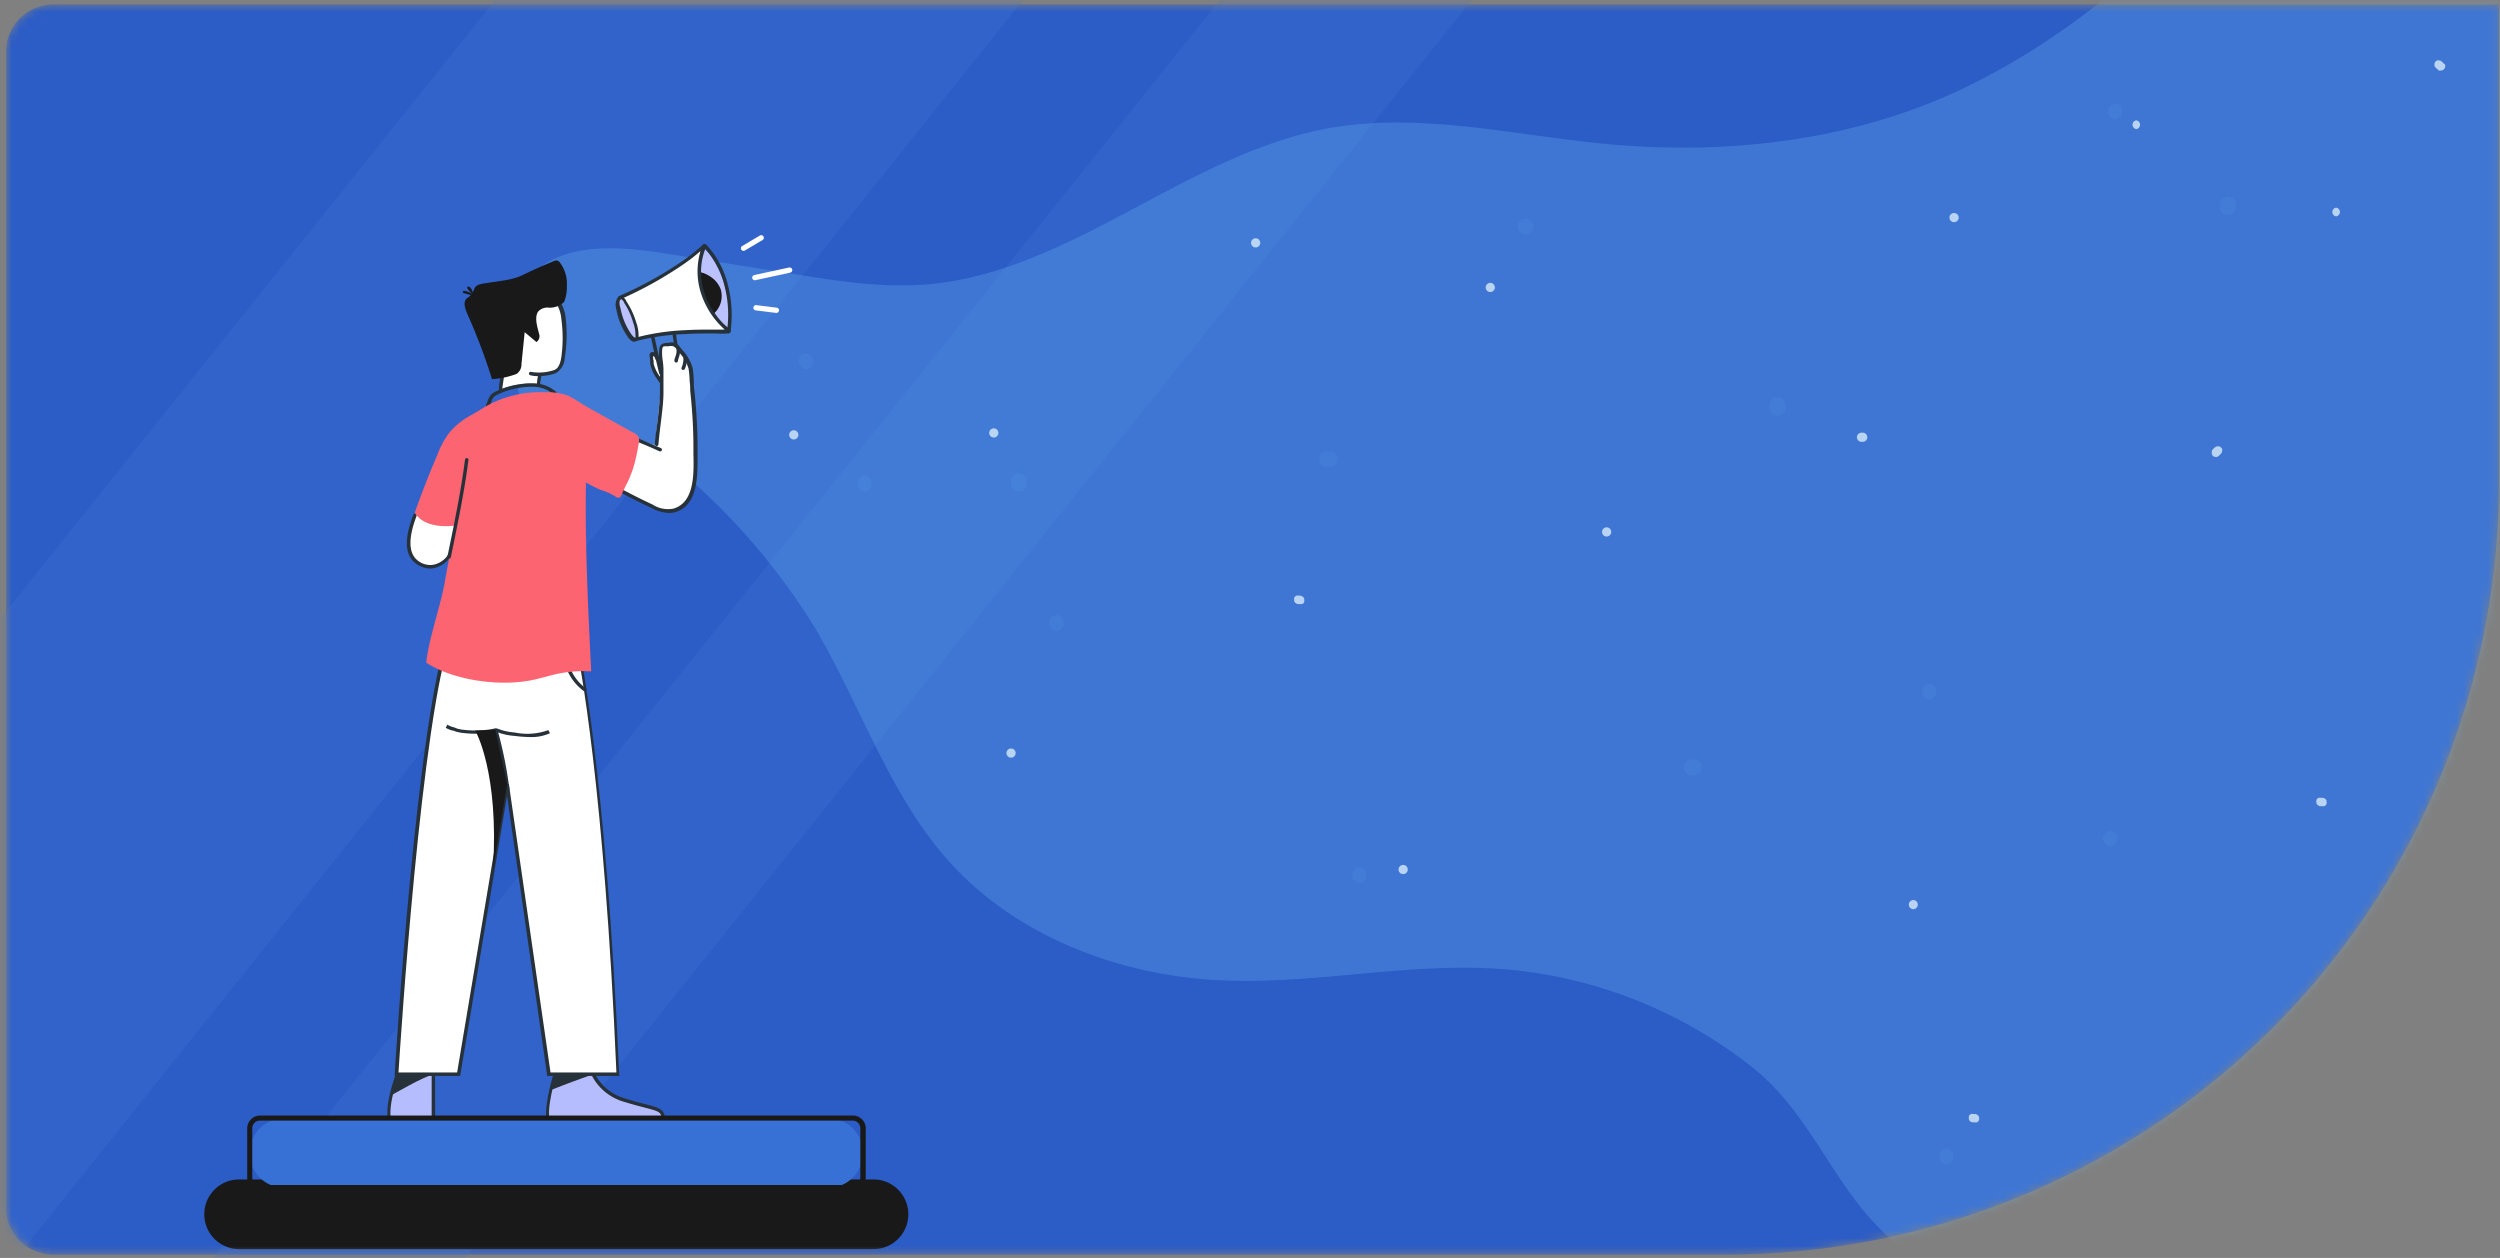 <svg xmlns="http://www.w3.org/2000/svg" width="314" height="158" fill="none" viewBox="0 0 314 158"><rect x="0" y="0" width="314" height="158" fill="#808080" stroke="none"/><mask id="fs-gxlxfgsl1a" style="mask-type:alpha" width="314" height="158" x="0" y="0" maskUnits="userSpaceOnUse"><path fill="#2C5CC5" d="M6.624.56h307.252v59.925a97.095 97.095 0 01-97.095 97.096H6.682a5.92 5.92 0 01-5.922-5.922V6.483A5.922 5.922 0 016.682.56h-.058z"/></mask><g clip-path="url(#clip0_10474:90407)" mask="url(#fs-gxlxfgsl1a)"><path fill="#2C5CC5" d="M6.622.56h307.252v59.925a97.096 97.096 0 01-97.096 97.095H6.68a5.924 5.924 0 01-5.922-5.922V6.483A5.922 5.922 0 016.68.56h-.058z"/><g opacity=".59"><path fill="#3871D6" d="M121.027-73.527L-92.766 193.617l40.423 32.351L161.45-41.177l-40.423-32.35zM175.881-28.352L-37.913 238.793l19.315 15.457L195.195-12.894l-19.314-15.458z" opacity=".59"/><path fill="#7BCAFF" d="M64.619 47.301c-1.05-4.19-1.224-8.83 1.65-12.248 3.983-4.744 11.314-4.179 17.432-3.197l15.953 2.55c5.449.878 10.956 1.755 16.45 1.34 18.17-1.374 32.75-16.335 50.678-19.625 11.336-2.055 22.903.762 34.366 1.905 15.607 1.558 32.046-.3 46.176-7.284 14.88-7.33 26.481-18.47 37.309-30.788 6.661-7.584 13.853-15.191 22.615-20.317 8.346-4.848 17.662-7.157 26.366-11.07 2.597 7.734-3.913 15.168-8.6 21.84-6.453 9.235-12.052 22.372-8.866 33.478 4.144 14.522 6.118 30.072 7.123 45.182.796 11.764.577 23.642 2.701 35.244 2.886 15.873 10.101 32.046 5.46 47.503-3.278 10.909-12.213 19.475-22.464 24.473-10.251 4.999-21.737 6.788-33.096 7.688-12.918 1.016-27.025.589-37.241-7.399-8.138-6.373-10.539-16.162-18.539-22.522a58.021 58.021 0 00-27.429-11.891c-14.833-2.228-29.113 2.471-43.866.578-11.059-1.42-21.934-6.119-29.449-14.373-7.515-8.253-11.186-19.624-16.969-29.471a83.513 83.513 0 00-18.47-21.033c-2.656-2.309-4.075-3.21-7.62-3.717-5.206-.727-8.75 2.055-10.77-3.798-.323-.97-.646-1.951-.9-3.048z" opacity=".4"/></g><path fill="#191919" d="M109.709 148.137H30.033a4.375 4.375 0 000 8.75h79.676a4.375 4.375 0 000-8.75z"/><path fill="#B6BDFF" d="M69.444 136.003a36.343 36.343 0 011.35-4.294 5.596 5.596 0 002.47.254.907.907 0 01.532 0c.404.185.312.762.288 1.154 0 1.778 1.432 3.325 2.806 4.237 1.558 1.027 3.463 1.224 5.218 1.801.29.085.565.222.808.404a.922.922 0 01.346.796h-6.823c-2.55 0-5.125.127-7.676 0 .069-.646-.093-1.281 0-1.962.167-.812.395-1.611.68-2.39zM54.402 140.356c0 .381-4.802.115-5.183 0-.38-.116-.52-.162-.496-.705.019-.526.096-1.049.23-1.558.38-1.492.847-2.961 1.397-4.398a.763.763 0 01.231-.335.655.655 0 01.335 0h3.625c-.147.877-.201 1.767-.162 2.655l.023 4.341z"/><path fill="#273139" d="M54.656 140.656h-5.945v-.15c0-.081-.531-1.974 1.581-7.088v-.127h4.353l.011 7.365zm-5.599-.439h5.16v-6.487h-3.613c-1.662 4.028-1.604 5.956-1.547 6.487zM83.516 140.655h-14.88v-.15s-.474-1.581 1.385-7.249v-.151h4.144v.197a6.118 6.118 0 004.19 4.617c1.155.37 2.02.589 2.725.774 1.674.427 2.378.611 2.413 1.743l.023.219zm-14.546-.439h14.084c-.092-.577-.543-.704-2.055-1.096a56.086 56.086 0 01-2.759-.774 6.594 6.594 0 01-4.479-4.802h-3.463c-1.408 4.456-1.385 6.188-1.328 6.672z"/><path fill="#273139" d="M49.046 137.631s4.317-2.528 5.495-2.713l-4.087-1.408s-1.085 3.024-1.408 4.121zM69.017 136.973s4.098-1.627 5.622-2.055l-4.537-1.512s-.958 3.186-1.085 3.567z"/><path fill="#BBC2FF" d="M91.504 41.748c-.7-.599-1.321-1.285-1.847-2.043a8.578 8.578 0 01-1.5-2.736 8.843 8.843 0 01.254-5.772c.46.393.85.862 1.154 1.386a14.13 14.13 0 011.94 9.165z"/><path fill="#fff" d="M67.84 47.162c-.111.378-.192.764-.243 1.154a5.647 5.647 0 00-2.447 0c-.289 0-2.309.427-2.309.75a10.09 10.09 0 00.22-3.716c-.174-.681-.555-1.316-.716-1.998a4.524 4.524 0 01.865-3.624 10.135 10.135 0 012.875-2.505 4.538 4.538 0 012.078-.843c.33-.033.662.053.935.242.358.417.653.884.877 1.386.366.469.6 1.026.681 1.616.26 1.741.26 3.511 0 5.252a2.69 2.69 0 01-.358 1.293 3.036 3.036 0 01-2.158.739c-.15.011-.243.115-.3.254zM79.833 55.474a.403.403 0 01.185-.207.357.357 0 01.22 0l2.031.646c.231-2.193.474-4.387.704-6.58a3.73 3.73 0 000-1.34 4.294 4.294 0 00-.6-.992 3.74 3.74 0 01-.508-2.482 1.224 1.224 0 01.889 1.074l.092-1.293c-.004-.287.068-.57.208-.82a1.074 1.074 0 011.305-.242c.417.232.776.556 1.05.946.45.524.805 1.122 1.05 1.767.132.42.213.853.243 1.292.34 2.11.548 4.238.623 6.373 0 .762-.161 1.477-.127 2.309v3.036a7.596 7.596 0 01-.738 3.636 3.117 3.117 0 01-3.706 1.385 22.497 22.497 0 01-3.382-1.57c-.797-.438-2.251-.785-2.078-1.94a8.459 8.459 0 011.085-2.308l1.454-2.69zM51.343 68.333a2.77 2.77 0 003.313 2.793 2.563 2.563 0 001.593-.97 4.12 4.12 0 00.543-1.616l.577-3.07a1.547 1.547 0 00-.07-1.074c-.198-.258-.48-.441-.796-.52a15.072 15.072 0 00-2.228-.588c-.19-.04-.387-.04-.577 0a1.57 1.57 0 00-.473.254 5.553 5.553 0 00-1.882 4.79zM57.6 134.977h-7.792s2.747-45.021 6.776-55.41l15.907 1.212s3.464 15.607 5.103 54.14H68.89l-5.195-36.41-6.095 36.468z"/><path fill="#273139" d="M77.813 135.138h-9.108v-.185L63.684 99.94l-5.888 35.198h-8.22v-.231c0-.45 2.794-45.23 6.789-55.515l.069-.15 16.23 1.328v.161c0 .15 3.464 16.07 5.103 54.176l.046.231zm-8.67-.439h8.278c-1.524-35.89-4.687-51.948-5.056-53.714l-15.63-1.281c-3.787 10.112-6.465 51.497-6.685 54.995h7.365l6.072-36.225h.427l5.23 36.225z"/><path fill="#273139" d="M63.557 99.294a51.835 51.835 0 00-1.501-7.538l.416-.139a51.956 51.956 0 011.523 7.573l-.438.104z"/><path fill="#273139" d="M66.604 92.576a18.204 18.204 0 01-2.02-.15 7.72 7.72 0 01-2.205-.496h-.15a.463.463 0 00-.173 0 12.628 12.628 0 01-3.844.138 4.697 4.697 0 01-.832-.15 1.83 1.83 0 01-.404-.15h-.103a3.116 3.116 0 01-.89-.358l.208-.392c.24.146.501.255.774.323a.668.668 0 01.196.07l.335.126c.25.062.505.104.762.127 1.238.148 2.492.106 3.717-.127a.738.738 0 01.566 0 7.285 7.285 0 002.1.462 7.723 7.723 0 004.237-.3l.196.392a5.6 5.6 0 01-2.47.485z"/><path fill="#191919" d="M59.69 91.756s3.024 5.184 2.227 17.409l1.778-10.655-1.478-6.846-2.528.092z"/><path fill="#273139" d="M73.38 86.838a6.292 6.292 0 01-2.412-3.463l.427-.139a5.772 5.772 0 002.309 3.302l-.324.3zM84.89 45.533a.23.23 0 01-.185-.254c0-.184.092-.357.139-.53.107-.272.15-.564.127-.855a.207.207 0 01.161-.265.23.23 0 01.266.173c.043.363 0 .73-.127 1.073a2.63 2.63 0 00-.127.474.208.208 0 01-.254.184zM85.802 46.457a.116.116 0 01-.081 0 .22.22 0 01-.116-.288c.162-.363.241-.758.231-1.155a.219.219 0 01.208-.23.243.243 0 01.23.218c.011.468-.08.933-.265 1.363a.22.22 0 01-.207.092zM82.823 47.013c-.38-1.478-1.154-4.918-1.385-6.303l.427-.081c.266 1.385 1.004 4.802 1.385 6.28l-.427.104zM84.716 43.468a18.012 18.012 0 01-.311-2.194c0-.288 0-.692-.139-1.477h.439c.08.796.115 1.154.139 1.489.053.725.153 1.446.3 2.159l-.428.023z"/><path fill="#fff" d="M77.72 37.5a47.332 47.332 0 008.347-4.676c.525-.357 1.03-.742 1.512-1.154.254-.22.566-.67.9-.797a8.97 8.97 0 00-.461 4.214c.18 1.376.652 2.699 1.385 3.878.381.6.889 1.155 1.247 1.732.202.396.425.782.67 1.154a30.994 30.994 0 00-11.452.843"/><path fill="#191919" d="M88.052 34.21a3.3 3.3 0 01.67.243c.274.134.533.296.774.485.474.374.834.874 1.038 1.443a2.955 2.955 0 01-.796 2.932s-.08.07-.104.15c-.023.08-.277-.37-.312-.427a3.945 3.945 0 01-.3-.462 6.07 6.07 0 01-.508-.981 7.874 7.874 0 01-.588-2.113 8.233 8.233 0 010-1.304c.043.009.085.02.126.034z"/><path fill="#BBC2FF" d="M77.86 39.797c.206.772.53 1.507.958 2.181.173.266.854 1.155 1.085.508a2.782 2.782 0 000-1.535 8.793 8.793 0 00-.589-1.443c-.208-.416-.82-2.078-1.42-1.94-.6.14-.15 1.802-.035 2.229z"/><path fill="#273139" d="M79.926 42.833l-.116-.416a28.654 28.654 0 016.269-.947 43.869 43.869 0 012.828-.069h2.124a10.39 10.39 0 01-2.967-4.513 8.9 8.9 0 01-.08-5.345l-.105.08c-.508.44-1.062.878-1.639 1.293a48.078 48.078 0 01-8.392 4.71l-.185-.404a47.075 47.075 0 008.312-4.617 18.255 18.255 0 001.616-1.27l.104-.08c.24-.194.467-.403.68-.624l.197.104.196.092a8.196 8.196 0 00-.277 6.026c.324.97.808 1.88 1.432 2.69a7.643 7.643 0 001.731 1.778.277.277 0 01.127.323.324.324 0 01-.3.242c-.503.03-1.008.03-1.512 0h-1.027c-.774 0-1.663 0-2.806.07a28.618 28.618 0 00-6.21.877z"/><path fill="#273139" d="M79.672 42.926a.75.75 0 01-.52-.254 2.122 2.122 0 01-.311-.37 8.797 8.797 0 01-1.432-3.462 1.732 1.732 0 01.162-1.444.474.474 0 01.404-.184c.3 0 .52.323.67.53v.07c.55.807.97 1.695 1.246 2.632.198.52.303 1.071.312 1.628a.958.958 0 01-.208.704.473.473 0 01-.323.15zm-1.743-5.31c-.208.242-.104.785 0 1.073.218 1.18.682 2.301 1.362 3.29.074.105.16.202.254.289.127.127.22.162.265.115.047-.046 0-.115 0-.392v-.058a4.365 4.365 0 00-.277-1.385 9.075 9.075 0 00-1.154-2.54v-.069c-.07-.08-.254-.346-.346-.346l-.104.023zM91.504 41.736a.22.22 0 01-.184-.243 14.43 14.43 0 00-.312-5.553 10.644 10.644 0 00-2.655-4.929.225.225 0 01.323-.311 11.197 11.197 0 012.759 5.137c.484 1.884.594 3.845.323 5.771a.231.231 0 01-.254.128zM54.033 71.416a3.279 3.279 0 01-1.916-.728c-1.282-1.062-1.351-3.047-.197-6.049a.22.22 0 01.277-.127.219.219 0 01.127.289c-1.05 2.759-1.027 4.618.081 5.553a2.552 2.552 0 001.87.6 2.85 2.85 0 001.916-1.154.21.21 0 01.223-.094.208.208 0 01.078.036.22.22 0 010 .311 3.3 3.3 0 01-2.194 1.34l-.265.023zM62.852 49.31a.22.22 0 01-.184-.243v-.347c0-.38.092-.773.184-1.327a.209.209 0 01.243-.185.207.207 0 01.184.254c-.08.543-.138.935-.184 1.316v.346a.23.23 0 01-.243.185zM67.62 48.559a.22.22 0 01-.196-.231c.024-.388.075-.774.15-1.155a.219.219 0 01.356-.056.22.22 0 01.06.126c-.08.38-.13.766-.15 1.154a.22.22 0 01-.22.162z"/><path fill="#273139" d="M67.562 47.242a3.379 3.379 0 01-.97-.115.22.22 0 01-.15-.266.22.22 0 01.278-.15 6.024 6.024 0 002.943-.254c.439-.196.705-.715.843-1.616a17.73 17.73 0 000-4.756 4.306 4.306 0 00-.392-1.512 1.606 1.606 0 00-.97-.912.22.22 0 01-.185-.254.23.23 0 01.254-.185 2.113 2.113 0 011.409 1.155 5 5 0 01.438 1.662c.178 1.63.136 3.276-.127 4.895a2.309 2.309 0 01-1.154 1.95 6.569 6.569 0 01-2.217.358z"/><path fill="#191919" d="M71.198 35.906a4.387 4.387 0 00-.82-2.851.716.716 0 00-.403-.335.762.762 0 00-.416.08 59.536 59.536 0 00-3.832 1.71 7.456 7.456 0 01-1.547.542c-.981.23-2.02.323-3.025.496-.715.115-1.327.15-1.581.716a2.032 2.032 0 01-.866 1.154c-.612.427-.312 1.305 0 2.032a75.79 75.79 0 013.094 8.173 10.826 10.826 0 003.082-.658 1.444 1.444 0 00.612-1.247l.404-3.994 1.477 1.235a.878.878 0 00.324-1.05c-.185-.797-.624-2.032-.104-2.782a1.558 1.558 0 011.339-.485 2.553 2.553 0 001.928-.739c.246-.636.36-1.316.334-1.997z"/><path fill="#273139" d="M82.927 56.686a.127.127 0 01-.092 0 49.624 49.624 0 00-2.69-1.155.231.231 0 01-.115-.288.22.22 0 01.288-.116c.9.381 1.813.785 2.701 1.155a.23.23 0 01.104.288.208.208 0 01-.196.116z"/><path fill="#273139" d="M83.897 64.42a5.08 5.08 0 01-2.194-.68l-.346-.162a70.649 70.649 0 01-3.463-1.755.22.22 0 01.046-.402.207.207 0 01.162.021 81.619 81.619 0 003.463 1.744l.358.161a3.57 3.57 0 002.678.531c2.644-.796 2.551-4.352 2.493-6.926v-.797c0-2.366-.15-4.744-.404-7.088 0-.369 0-.75-.069-1.154a12.202 12.202 0 00-.138-1.616 5.206 5.206 0 00-1.155-1.997l-.311-.393a1.235 1.235 0 00-.44-.415 1.326 1.326 0 00-.6 0h-.265c-.392 0-.496 0-.543.427-.028.463-.004.927.07 1.385.048.337.08.676.092 1.016V49.32c0 1.247-.208 2.748-.38 4.19a56.213 56.213 0 00-.255 2.31.209.209 0 01-.242.196.22.22 0 01-.196-.231c0-.716.15-1.49.254-2.309.173-1.443.357-2.932.38-4.156v-1.004-1.986a8.97 8.97 0 00-.092-.958 6.427 6.427 0 010-1.489c.07-.716.52-.773.912-.82h.242c.272-.08.56-.08.832 0 .263.116.484.31.635.555l.311.38a5.449 5.449 0 011.259 2.206c.09.55.14 1.105.15 1.662 0 .37 0 .739.069 1.154a69.95 69.95 0 01.404 7.123v.796c0 2.586.161 6.5-2.805 7.388a2.85 2.85 0 01-.912.093z"/><path fill="#273139" d="M82.996 48.12a.196.196 0 01-.184-.103l-.22-.324a5.057 5.057 0 01-.935-2.02v-.369a5.601 5.601 0 00-.08-.635.393.393 0 01.45-.45.715.715 0 01.38.196c.16.152.275.343.335.554a.22.22 0 01-.127.277.218.218 0 01-.288-.127 1.028 1.028 0 00-.208-.38h-.092c0 .196 0 .392.069.577v.357c.17.65.477 1.257.9 1.778l.22.335a.207.207 0 01-.07.3.22.22 0 01-.15.035zM61.248 51.133a.196.196 0 01-.116 0 .217.217 0 01-.108-.219.22.22 0 01.027-.081c.09-.152.16-.315.208-.485.081-.262.206-.508.37-.727.198-.214.443-.38.715-.485 1.425-.661 2.978-1 4.549-.993a4.41 4.41 0 012.874 1.005.223.223 0 11-.265.357 3.994 3.994 0 00-2.61-.923h-.057c-1.476 0-2.934.323-4.271.946a1.583 1.583 0 00-.578.381 1.652 1.652 0 00-.288.59 2.392 2.392 0 01-.242.565.22.22 0 01-.208.069z"/><path fill="#FC6471" d="M79.453 54.295l-5.692-3.174c-.842-.462-1.72-1.155-2.585-1.49a8.29 8.29 0 00-2.771-.369 14.107 14.107 0 00-6.303 1.224c-.993.438-1.858 1.062-2.805 1.593a9.315 9.315 0 00-2.898 2.309 11.102 11.102 0 00-1.443 2.678 120.325 120.325 0 00-2.863 7.33c.993 1.593 3.175 1.813 4.872 1.64.577 0-.242 2.631-.323 3.024a124.256 124.256 0 00-.797 4.132c-.473 2.76-2.043 7.25-2.309 10.044 3.464 2.25 9.316 3.024 13.357 2.17 1.073-.22 2.112-.566 3.186-.785a15.398 15.398 0 014.179-.289c-.37-7.33-.808-16.38-.658-23.722.6.323 1.154.623 1.812.912a7.79 7.79 0 012.055.946.404.404 0 00.566-.22c.18-.452.384-.895.611-1.327.394-.76.715-1.557.959-2.378.214-.735.384-1.483.508-2.24.069-.472.323-1.154 0-1.546a1.744 1.744 0 00-.566-.427l-.093-.035z"/><path fill="#273139" d="M56.365 70.146a.22.22 0 01-.174-.254l.116-.52c.785-3.82 1.604-7.757 2.1-11.647a.207.207 0 01.243-.185.206.206 0 01.146.081.208.208 0 01.039.162c-.496 3.901-1.316 7.85-2.101 11.682l-.104.52a.219.219 0 01-.265.161z"/><path fill="#191919" d="M59.458 37.143l-1.073-.289c-.127 0-.3-.115-.254-.23.046-.116.185-.105.288-.07.397.073.767.248 1.074.508a4.899 4.899 0 01-.727-.739c-.081-.104-.139-.277 0-.335.37 0 .6.531.727 1.155"/><path fill="#3871D6" d="M104.018 140.438H35.724a4.375 4.375 0 100 8.75h68.294a4.375 4.375 0 000-8.75z"/><path fill="#191919" d="M107.1 149.522H32.654a1.628 1.628 0 01-1.605-1.628v-6.165a1.628 1.628 0 011.628-1.616h74.446a1.623 1.623 0 011.143.474 1.612 1.612 0 01.473 1.142v6.165c0 .215-.042.427-.125.625a1.614 1.614 0 01-.887.882 1.643 1.643 0 01-.627.121zm-74.446-8.774a.958.958 0 00-.97.958v6.165a.972.972 0 00.599.896.982.982 0 00.37.073H107.1a.967.967 0 00.958-.969v-6.165a.96.96 0 00-.958-.958H32.654z"/><path fill="#fff" d="M94.806 35.203a.335.335 0 01-.323-.265.346.346 0 01.254-.393l4.375-.947a.346.346 0 01.392.255.335.335 0 01-.254.392l-4.375.947-.07.011zM93.386 31.509a.311.311 0 01-.277-.162.324.324 0 01.115-.45l2.217-1.316a.335.335 0 01.494.236.326.326 0 01-.16.33l-2.216 1.315a.323.323 0 01-.173.047zM97.472 39.301l-2.505-.311a.334.334 0 01-.193-.613.333.333 0 01.274-.045l2.505.312a.323.323 0 01.289.369.334.334 0 01-.37.288z"/><path fill="#E6F6FF" d="M247.855 140.968h.219c.067.021.14.021.208 0a.543.543 0 00.288-.289.457.457 0 000-.208v-.15a.648.648 0 00-.15-.242l-.104-.081a.512.512 0 00-.277-.081h-.242a.48.48 0 00-.22 0 .46.46 0 00-.173.116.415.415 0 00-.115.173.477.477 0 000 .219v.139a.427.427 0 00.138.242l.104.092c.09.046.189.07.289.07h.035zM240.293 114.197a.573.573 0 00.577-.577.573.573 0 00-.577-.577.578.578 0 000 1.154zM176.213 109.787a.578.578 0 100-1.155.578.578 0 000 1.155zM201.794 67.387a.579.579 0 00.409-.986.579.579 0 00-.986.409.578.578 0 00.577.577zM278.157 56.213l-.242.242a.332.332 0 00-.104.173.478.478 0 000 .22.456.456 0 000 .207.332.332 0 00.104.173l.115.093c.085.047.18.07.277.07h.15a.66.66 0 00.243-.15l.242-.243a.578.578 0 00.162-.381.478.478 0 000-.22.468.468 0 00-.116-.173l-.115-.092a.554.554 0 00-.277-.07h-.139a.498.498 0 00-.254.14l-.046.01zM293.418 27.179a.553.553 0 00.339-.911.553.553 0 00-.339-.186.553.553 0 00-.339.91c.087.102.207.168.339.187zM187.18 36.68a.576.576 0 100-1.153.576.576 0 000 1.153zM124.797 54.953a.577.577 0 100-1.153.577.577 0 000 1.153zM126.99 95.162a.576.576 0 100-1.153.576.576 0 000 1.153zM99.7 55.197a.58.58 0 00.578-.577.578.578 0 10-.578.577zM163.296 74.81h-.243a.471.471 0 00-.219 0 .555.555 0 00-.173.115.639.639 0 00-.116.185.407.407 0 000 .208v.15a.514.514 0 00.139.242l.115.081c.086.046.18.073.277.08h.243a.424.424 0 00.207 0 .586.586 0 00.185-.103.428.428 0 00.104-.185.43.43 0 000-.208v-.15a.647.647 0 00-.138-.242l-.116-.08a.46.46 0 00-.277-.082l.012-.011zM157.685 31.082a.577.577 0 100-1.153.577.577 0 000 1.153zM233.956 54.342h-.15a.58.58 0 00-.578.577.578.578 0 00.578.577h.15a.576.576 0 100-1.154h-.15a.58.58 0 00-.578.577.578.578 0 00.578.577h.15a.576.576 0 100-1.154zM291.467 101.256h.243c.068.019.14.019.208 0a.622.622 0 00.184-.116.565.565 0 00.116-.173.477.477 0 000-.219v-.139a.495.495 0 00-.139-.254l-.115-.08a.562.562 0 00-.277-.07h-.243a.322.322 0 00-.208 0 .608.608 0 00-.184.104.648.648 0 00-.116.185.43.43 0 000 .208v.15a.51.51 0 00.139.242l.115.081a.466.466 0 00.277.081zM268.322 16.214a.555.555 0 000-1.097.558.558 0 00-.475.548.554.554 0 00.475.549zM245.407 27.906a.577.577 0 100-1.153.577.577 0 000 1.153zM305.943 8.501l.243.242c.048.052.107.091.173.116a.472.472 0 00.219 0 .577.577 0 00.381-.162l.092-.115a.56.56 0 00.07-.277v-.15a.666.666 0 00-.173-.162l-.243-.242a.577.577 0 00-.381-.162.472.472 0 00-.219 0 .458.458 0 00-.173.115l-.093.116a.558.558 0 00-.069.277v.15a.514.514 0 00.139.242l.034.012z" opacity=".73"/><g fill="#7BCAFF" opacity=".27"><path d="M265.043 106.29a.988.988 0 00.886-.987.991.991 0 00-.886-.987.996.996 0 00-.632 1.651.993.993 0 00.632.323zM212.484 97.378h.312c.262-.007.512-.11.704-.288.166-.2.267-.446.288-.705a1.002 1.002 0 00-.992-.992h-.312a.978.978 0 00-.693.3.572.572 0 00-.207.311.71.71 0 00-.081.381c.001.264.105.516.288.704.187.18.434.283.693.29zM222.262 50.903v.3c.001.263.105.515.288.704a.822.822 0 00.312.208.831.831 0 00.381.08c.263 0 .516-.104.704-.288.179-.192.282-.442.289-.704v-.3a1.05 1.05 0 00-.289-.705.866.866 0 00-.323-.207.716.716 0 00-.381-.081.967.967 0 00-.693.288.984.984 0 00-.288.705zM278.815 25.692v.311a.967.967 0 00.289.693c.082.097.19.17.311.208a.775.775 0 00.381.092.981.981 0 00.704-.3 1.01 1.01 0 00.289-.693v-.311a1.01 1.01 0 00-.289-.693.654.654 0 00-.323-.208.715.715 0 00-.381-.08.982.982 0 00-.981.98zM166.69 58.648h.311c.26-.004.507-.108.693-.289a.661.661 0 00.208-.323.719.719 0 00.08-.38.981.981 0 00-.981-.982h-.311a.974.974 0 00-.693.288.624.624 0 00-.208.312.767.767 0 00-.092.381 1.003 1.003 0 00.993.993zM132.635 79.243a.993.993 0 000-1.985.995.995 0 00-.886.987.996.996 0 00.886.987v.011zM128.953 60.738v-.312a1.074 1.074 0 00-.289-.704 1.256 1.256 0 00-.704-.288.976.976 0 00-.698.291.99.99 0 00-.283.701v.312a.967.967 0 00.288.693.703.703 0 00.312.208c.118.059.249.087.381.08.263-.001.516-.105.704-.288.179-.187.282-.434.289-.693zM108.601 61.72a.995.995 0 00.886-.987.995.995 0 00-.886-.987.99.99 0 00-.886.987.99.99 0 00.886.987zM101.224 46.355a.99.99 0 00.886-.987.99.99 0 00-.886-.987.995.995 0 00-.886.987.995.995 0 00.886.987zM170.73 110.896a.994.994 0 00.632-1.65.994.994 0 00-.632-.324.99.99 0 00-.886.987.99.99 0 00.886.987zM191.59 29.454a.993.993 0 100-1.986.993.993 0 000 1.986zM265.667 15.001a.995.995 0 00.886-.987.996.996 0 00-.886-.987.99.99 0 00-.886.987.99.99 0 00.886.987zM244.449 146.244a.996.996 0 00.632-1.651.993.993 0 00-.632-.323.993.993 0 000 1.974zM242.302 87.843a.995.995 0 00.886-.987.996.996 0 00-.886-.987.995.995 0 00-.886.987.996.996 0 00.886.987z" opacity=".27"/></g></g><defs><clipPath id="clip0_10474:90407"><path fill="#fff" d="M0 0h360.169v182.393H0z" transform="translate(-17.435 -10.477)"/></clipPath></defs></svg>